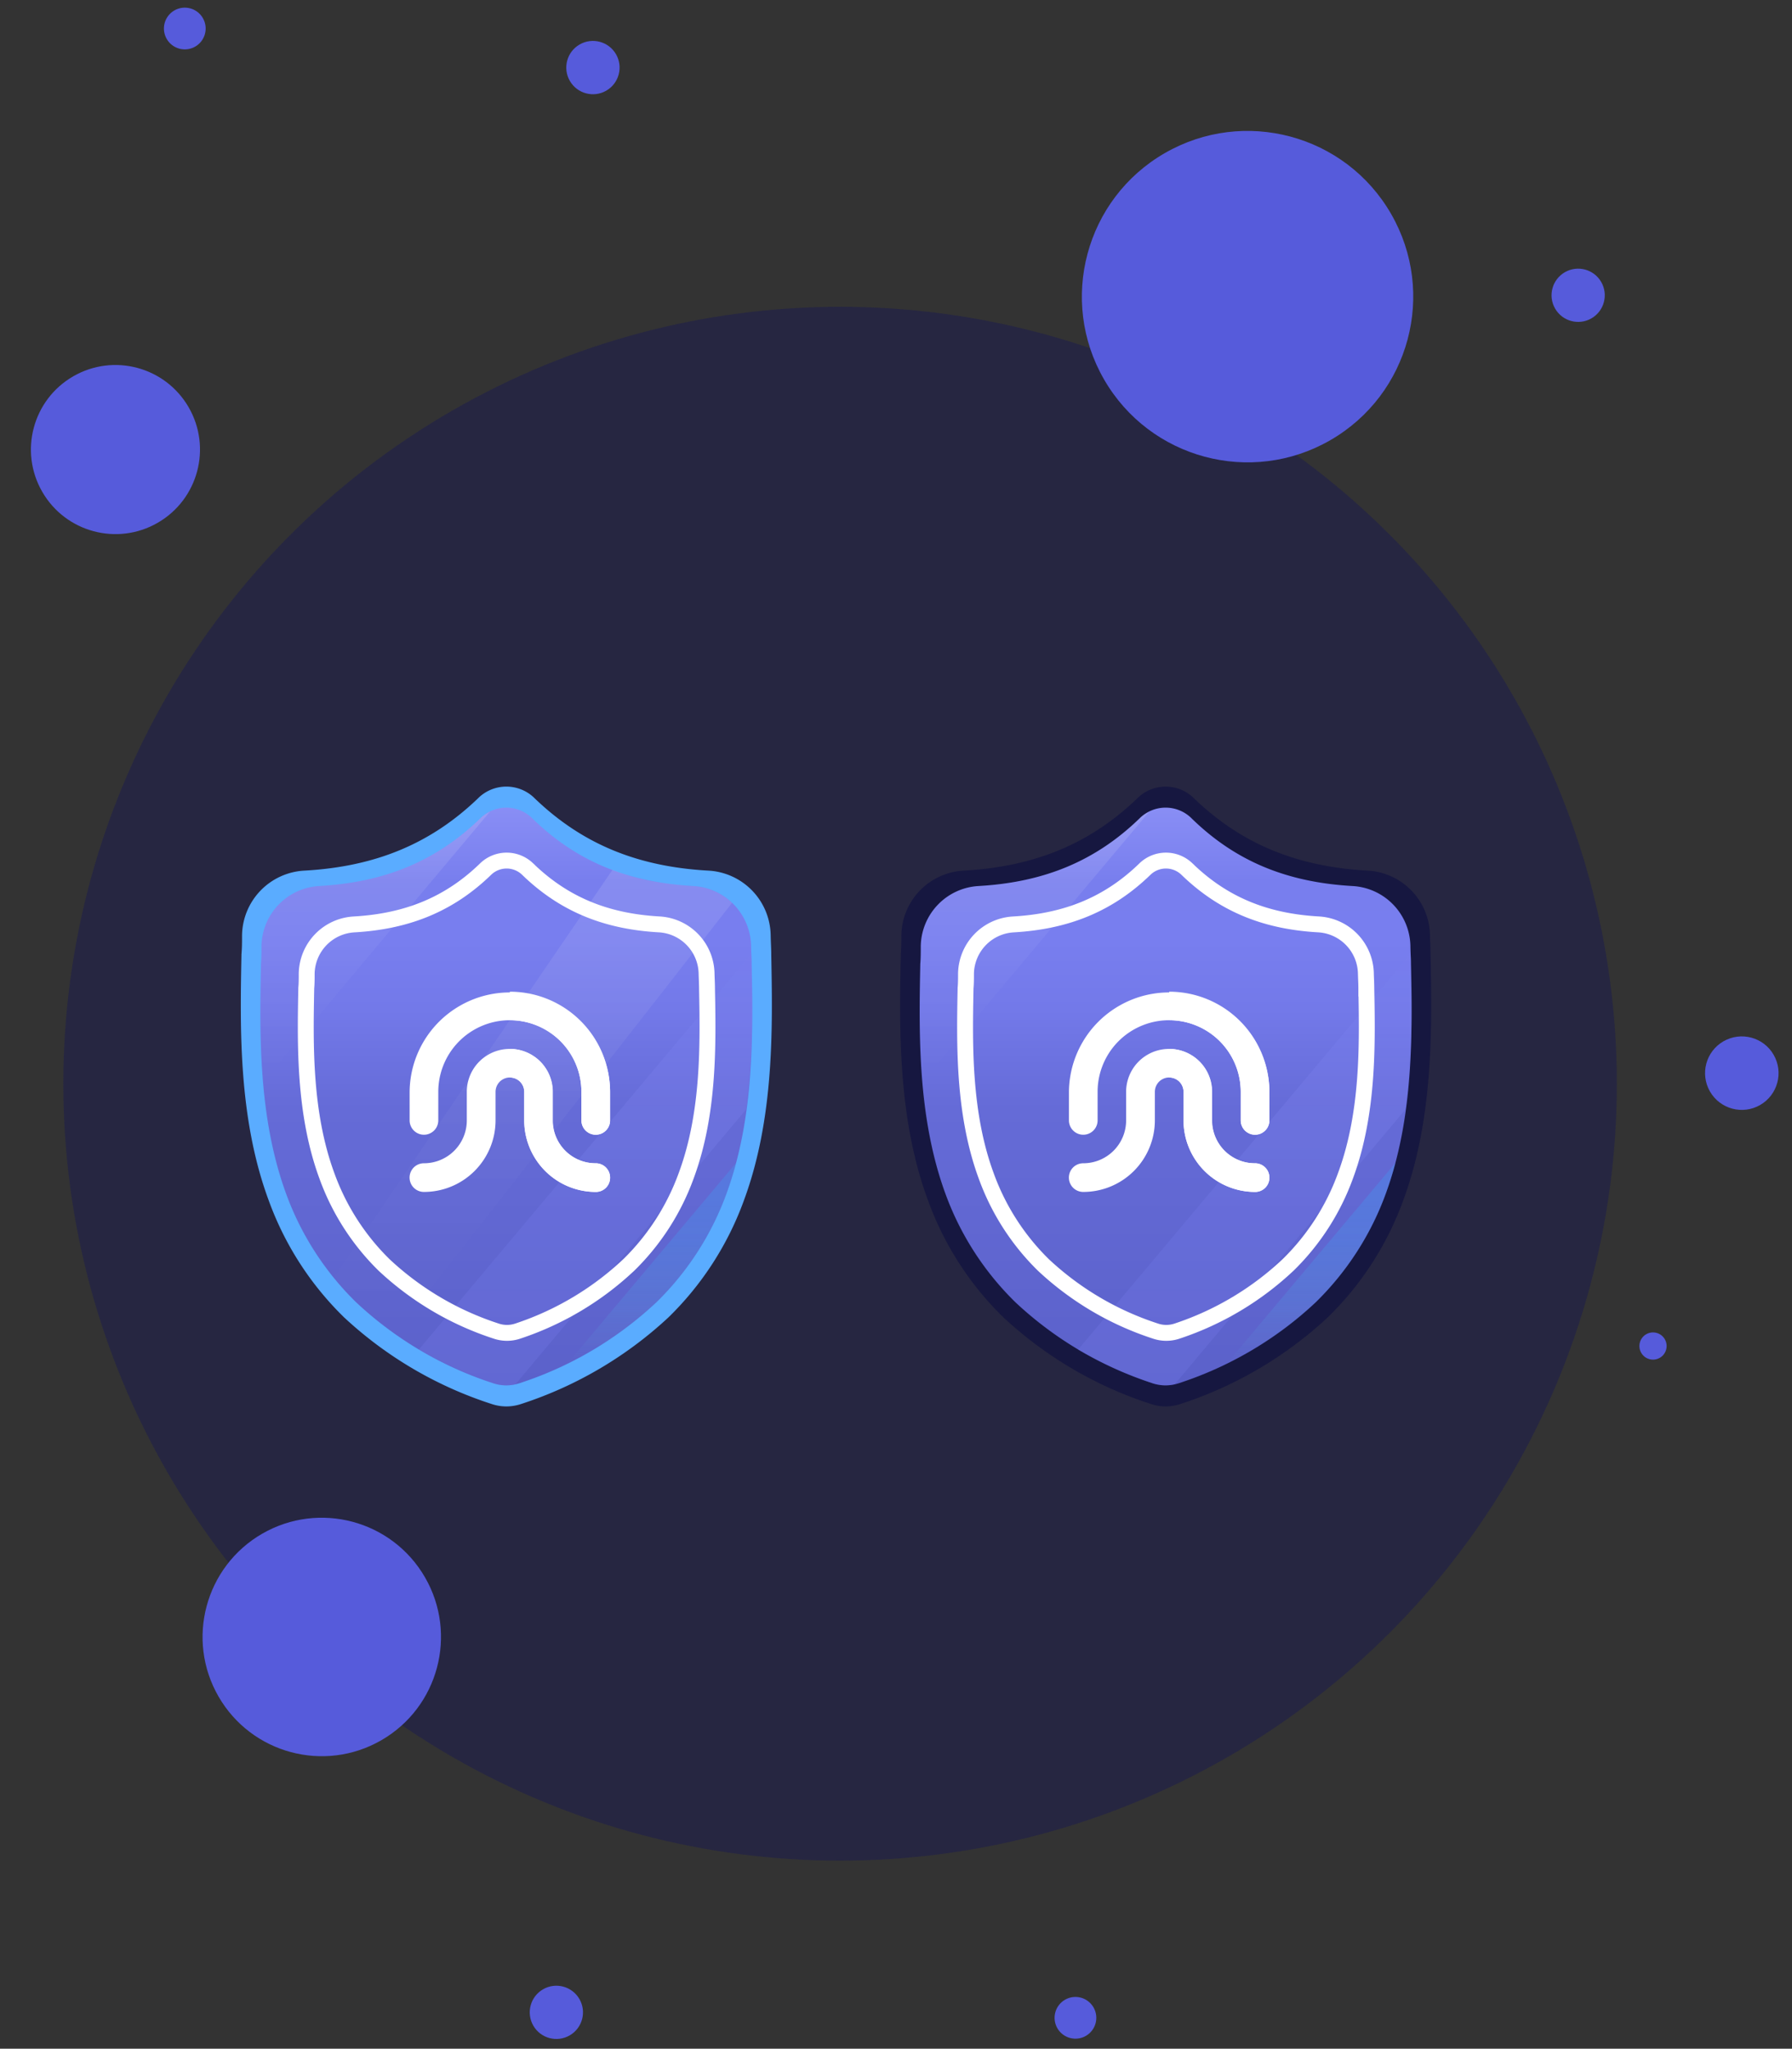 <svg xmlns="http://www.w3.org/2000/svg" xmlns:xlink="http://www.w3.org/1999/xlink" id="prefix__Component_589_3" width="225.594" height="257.861" data-name="Component 589 – 3" viewBox="0 0 225.594 257.861">
    <rect x="0" y="0" width="225.594" height="257.861" fill="#333333" stroke="none"/>
    <defs>
        <linearGradient id="prefix__linear-gradient" x1=".5" x2=".5" y2="1" gradientUnits="objectBoundingBox">
            <stop offset="0" stop-color="#61f5e8"/>
            <stop offset=".48" stop-color="#60f3e9"/>
            <stop offset=".65" stop-color="#5beceb"/>
            <stop offset=".77" stop-color="#54e1ee"/>
            <stop offset=".87" stop-color="#48d0f4"/>
            <stop offset=".96" stop-color="#3abafb"/>
            <stop offset="1" stop-color="#31acff"/>
        </linearGradient>
        <linearGradient id="prefix__linear-gradient-3" x1=".5" x2=".5" y1="1" gradientUnits="objectBoundingBox">
            <stop offset="0" stop-color="#5b61ca"/>
            <stop offset=".48" stop-color="#656bd7"/>
            <stop offset=".65" stop-color="#7379e9"/>
            <stop offset=".77" stop-color="#787eef"/>
            <stop offset=".87" stop-color="#787eee"/>
            <stop offset="1" stop-color="#898ef5"/>
        </linearGradient>
        <linearGradient id="prefix__linear-gradient-4" x1=".5" x2=".5" y2="1" gradientUnits="objectBoundingBox">
            <stop offset="0" stop-color="#fff"/>
            <stop offset=".01" stop-color="#fff" stop-opacity=".98"/>
            <stop offset=".18" stop-color="#fff" stop-opacity=".729"/>
            <stop offset=".34" stop-color="#fff" stop-opacity=".51"/>
            <stop offset=".49" stop-color="#fff" stop-opacity=".322"/>
            <stop offset=".64" stop-color="#fff" stop-opacity=".18"/>
            <stop offset=".78" stop-color="#fff" stop-opacity=".078"/>
            <stop offset=".9" stop-color="#fff" stop-opacity=".02"/>
            <stop offset="1" stop-color="#fff" stop-opacity="0"/>
        </linearGradient>
        <linearGradient id="prefix__linear-gradient-5" x1=".5" x2=".5" y1="0" xlink:href="#prefix__linear-gradient-4"/>
        <linearGradient id="prefix__linear-gradient-6" x1=".501" x2=".501" y2="1" gradientUnits="objectBoundingBox">
            <stop offset="0" stop-color="#787eee"/>
            <stop offset=".374" stop-color="#8388f2"/>
            <stop offset=".63" stop-color="#767cec"/>
            <stop offset=".833" stop-color="#777ded"/>
            <stop offset="1" stop-color="#787eee"/>
        </linearGradient>
        <linearGradient id="prefix__linear-gradient-7" x1=".499" x2=".499" y2="1" gradientUnits="objectBoundingBox">
            <stop offset="0" stop-color="#31acff"/>
            <stop offset=".14" stop-color="#32adff" stop-opacity=".988"/>
            <stop offset=".26" stop-color="#34b0fe" stop-opacity=".941"/>
            <stop offset=".39" stop-color="#37b6fc" stop-opacity=".871"/>
            <stop offset=".51" stop-color="#3cbdfa" stop-opacity=".761"/>
            <stop offset=".63" stop-color="#43c7f6" stop-opacity=".631"/>
            <stop offset=".75" stop-color="#4bd3f3" stop-opacity=".459"/>
            <stop offset=".86" stop-color="#54e1ee" stop-opacity=".271"/>
            <stop offset=".98" stop-color="#5ff2e9" stop-opacity=".051"/>
            <stop offset="1" stop-color="#61f5e8" stop-opacity="0"/>
        </linearGradient>
        <filter id="prefix__Union_2" width="125.079" height="136.411" x="1.204" y="72.812" filterUnits="userSpaceOnUse">
            <feOffset dy="3"/>
            <feGaussianBlur result="blur" stdDeviation="10"/>
            <feFlood flood-color="#005e93" flood-opacity=".161"/>
            <feComposite in2="blur" operator="in"/>
            <feComposite in="SourceGraphic"/>
        </filter>
        <filter id="prefix__Union_10" width="125.079" height="136.411" x="84.204" y="72.812" filterUnits="userSpaceOnUse">
            <feOffset dy="3"/>
            <feGaussianBlur result="blur-2" stdDeviation="10"/>
            <feFlood flood-color="#005e93" flood-opacity=".161"/>
            <feComposite in2="blur-2" operator="in"/>
            <feComposite in="SourceGraphic"/>
        </filter>
        <style>
            .prefix__cls-3{fill:#565bdb}.prefix__cls-4{stroke:transparent;fill:url(#prefix__linear-gradient)}.prefix__cls-11,.prefix__cls-4{stroke-miterlimit:10}.prefix__cls-6{fill:url(#prefix__linear-gradient-3)}.prefix__cls-7{opacity:.137;fill:url(#prefix__linear-gradient-4)}.prefix__cls-8{opacity:.111;fill:url(#prefix__linear-gradient-5)}.prefix__cls-10,.prefix__cls-9{opacity:.24}.prefix__cls-9{fill:url(#prefix__linear-gradient-6)}.prefix__cls-10{fill:url(#prefix__linear-gradient-7)}.prefix__cls-11{fill:none;stroke:#fff;stroke-width:2px}.prefix__cls-13{fill:#fff}
        </style>
    </defs>
    <circle id="prefix__Ellipse_86" cx="104" cy="104" r="104" data-name="Ellipse 86" transform="translate(2.135 32.19)" style="fill:#37477d;opacity:0"/>
    <circle id="prefix__Ellipse_317" cx="97.787" cy="97.787" r="97.787" data-name="Ellipse 317" transform="translate(7.971 38.618)" style="fill:#262641"/>
    <g id="prefix__Group_1132" data-name="Group 1132">
        <circle id="prefix__Ellipse_74" cx="4.626" cy="4.626" r="4.626" class="prefix__cls-3" data-name="Ellipse 74" transform="rotate(150 94.474 98.607)"/>
        <circle id="prefix__Ellipse_75" cx="1.713" cy="1.713" r="1.713" class="prefix__cls-3" data-name="Ellipse 75" transform="rotate(150 82.437 113.216)"/>
        <circle id="prefix__Ellipse_71" cx="10.641" cy="10.641" r="10.641" class="prefix__cls-3" data-name="Ellipse 71" transform="rotate(150 6.433 34.134)"/>
        <circle id="prefix__Ellipse_81" cx="3.356" cy="3.356" r="3.356" class="prefix__cls-3" data-name="Ellipse 81" transform="rotate(150 38.31 15.482)"/>
        <circle id="prefix__Ellipse_82" cx="2.627" cy="2.627" r="2.627" class="prefix__cls-3" data-name="Ellipse 82" transform="rotate(150 12.816 5.873)"/>
        <circle id="prefix__Ellipse_76" cx="3.351" cy="3.351" r="3.351" class="prefix__cls-3" data-name="Ellipse 76" transform="rotate(150 96.482 46.427)"/>
        <circle id="prefix__Ellipse_79" cx="3.351" cy="3.351" r="3.351" class="prefix__cls-3" data-name="Ellipse 79" transform="rotate(150 3.211 137.253)"/>
        <circle id="prefix__Ellipse_77" cx="1.322" cy="1.322" r="1.322" class="prefix__cls-3" data-name="Ellipse 77" transform="rotate(150 27.397 83.24)"/>
        <circle id="prefix__Ellipse_78" cx="20.856" cy="20.856" r="20.856" class="prefix__cls-3" data-name="Ellipse 78" transform="rotate(150 86.747 47.344)"/>
        <circle id="prefix__Ellipse_80" cx="15.006" cy="15.006" r="15.006" class="prefix__cls-3" data-name="Ellipse 80" transform="rotate(150 2.164 113.939)"/>
        <circle id="prefix__Ellipse_73" cx="2.627" cy="2.627" r="2.627" class="prefix__cls-3" data-name="Ellipse 73" transform="rotate(150 35.333 146.087)"/>
    </g>
    <g>
        <path id="prefix__Union_2-2" d="M31.021 75.306a5.5 5.5 0 0 1-.726-.2A47.51 47.51 0 0 1 12.48 64.574a37.939 37.939 0 0 1-9.1-14.214C-.3 40.379-.091 29.387.074 20.551v-.134c.071-.79.071-1.524.071-2.369a7.984 7.984 0 0 1 7.518-7.825c8.663-.482 15.367-3.309 21.092-8.891l.047-.047a4.825 4.825 0 0 1 6.554 0l.047.047c5.725 5.583 12.405 8.41 21.092 8.891a7.984 7.984 0 0 1 7.518 7.825c.016.877.071 1.643.071 2.369v.055c.166 8.852.379 19.86-3.309 29.88a38 38 0 0 1-9.1 14.214 47.68 47.68 0 0 1-17.8 10.542 5.508 5.508 0 0 1-.734.2 5.388 5.388 0 0 1-2.116 0z" class="prefix__cls-4" data-name="Union 2" transform="translate(31.66 100.31)"/>
    </g>
    <g>
        <path id="prefix__Union_10-2" d="M31.021 75.306a5.5 5.5 0 0 1-.726-.2A47.51 47.51 0 0 1 12.48 64.574a37.939 37.939 0 0 1-9.1-14.214C-.3 40.379-.091 29.387.074 20.551v-.134c.071-.79.071-1.524.071-2.369a7.984 7.984 0 0 1 7.518-7.825c8.663-.482 15.367-3.309 21.092-8.891l.047-.047a4.825 4.825 0 0 1 6.554 0l.047.047c5.725 5.583 12.405 8.41 21.092 8.891a7.984 7.984 0 0 1 7.518 7.825c.016.877.071 1.643.071 2.369v.055c.166 8.852.379 19.86-3.309 29.88a38 38 0 0 1-9.1 14.214 47.68 47.68 0 0 1-17.8 10.542 5.508 5.508 0 0 1-.734.2 5.388 5.388 0 0 1-2.116 0z" class="prefix__cls-4" data-name="Union 10" transform="translate(114.66 100.31)"/>
    </g>
    <g id="prefix__SHELID_ICON" data-name="SHELID ICON" transform="translate(30.318 99.013)">
        <path id="prefix__Path" d="M66.775 21.178v-.057c0-.752-.058-1.544-.074-2.451a8.286 8.286 0 0 0-7.833-8.1c-9.051-.5-16.012-3.423-21.978-9.2l-.049-.049a5.054 5.054 0 0 0-6.829 0l-.049.049c-5.965 5.775-12.951 8.7-21.978 9.2a8.286 8.286 0 0 0-7.833 8.1c0 .874 0 1.634-.074 2.451v.139C-.1 30.4-.317 41.771 3.517 52.1A39.219 39.219 0 0 0 13 66.8a49.583 49.583 0 0 0 18.567 10.9 5.792 5.792 0 0 0 .757.2 5.66 5.66 0 0 0 2.205 0 5.791 5.791 0 0 0 .765-.2 49.761 49.761 0 0 0 18.547-10.908 39.276 39.276 0 0 0 9.487-14.7c3.842-10.37 3.62-21.757 3.447-30.914z" style="fill:#5aacff"/>
        <path id="prefix__Path-2" d="M61.841 19.731v-.055c0-.695-.055-1.437-.063-2.258a7.707 7.707 0 0 0-7.257-7.549c-8.363-.469-14.83-3.16-20.358-8.585l-.047-.047a4.651 4.651 0 0 0-6.317 0l-.047.047C22.224 6.67 15.757 9.394 7.394 9.868a7.707 7.707 0 0 0-7.257 7.549c0 .79 0 1.579-.063 2.258v.134c-.166 8.528-.363 19.133 3.159 28.767a36.616 36.616 0 0 0 8.813 13.677 45.968 45.968 0 0 0 17.19 10.171 5.314 5.314 0 0 0 .7.19 5.2 5.2 0 0 0 2.045 0 5.32 5.32 0 0 0 .711-.19A45.974 45.974 0 0 0 49.87 62.246a36.671 36.671 0 0 0 8.813-13.685c3.537-9.661 3.332-20.261 3.158-28.83z" class="prefix__cls-6" data-name="Path" transform="translate(2.461 2.641)"/>
        <path id="prefix__Path-3" d="M27.807.719l-.047.047C22.232 6.151 15.764 8.876 7.4 9.35A7.707 7.707 0 0 0 .145 16.9c0 .79 0 1.579-.063 2.258v.134a140.306 140.306 0 0 0 .268 14.7L28.9 0a4.738 4.738 0 0 0-1.093.719z" class="prefix__cls-7" data-name="Path" transform="translate(2.453 3.16)"/>
        <path id="prefix__Path-4" d="M35.027 88.974l42.24-54.037a7.791 7.791 0 0 0-5.25-2.123s-2.514-.209-4.43-.534a27.158 27.158 0 0 1-5.374-1.5l-35.06 51.313c.91 6.414 5.68.786 7.874 6.881z" class="prefix__cls-8" data-name="Path" transform="translate(-15.425 -20.314)"/>
        <path id="prefix__Path-5" d="M41.9 1.335v-.056A11.83 11.83 0 0 0 41.852 0L0 49.819a53.286 53.286 0 0 0 9.255 4.209 5.316 5.316 0 0 0 .7.19 5.2 5.2 0 0 0 2.045 0l.174-.047 29.038-34.588A111.266 111.266 0 0 0 41.9 1.335z" class="prefix__cls-9" data-name="Path" transform="translate(22.403 21.037)"/>
        <path id="prefix__Path-6" d="M0 25.214a42.3 42.3 0 0 0 11.166-7.675 36.672 36.672 0 0 0 8.82-13.685Q20.685 1.946 21.2 0z" class="prefix__cls-10" data-name="Path" transform="translate(41.157 47.349)"/>
        <path id="prefix__Path-7" d="M50.511 16.1v-.047c0-.569-.039-1.177-.055-1.848a6.317 6.317 0 0 0-5.938-6.175c-6.838-.379-12.129-2.614-16.646-7.02a3.806 3.806 0 0 0-5.172 0c-4.517 4.41-9.808 6.637-16.646 7.024a6.317 6.317 0 0 0-5.939 6.175c0 .671 0 1.271-.055 1.848v.111c-.134 6.972-.3 15.65 2.606 23.532a29.951 29.951 0 0 0 7.186 11.188A37.588 37.588 0 0 0 23.916 59.2a4.351 4.351 0 0 0 .576.158 4.256 4.256 0 0 0 1.674 0 4.352 4.352 0 0 0 .576-.158 37.611 37.611 0 0 0 13.969-8.355 30.007 30.007 0 0 0 7.186-11.2c2.914-7.874 2.748-16.569 2.614-23.545z" class="prefix__cls-11" data-name="Path" transform="translate(8.176 9.308)"/>
    </g>
    <g id="prefix__SHELID_ICON-2" data-name="SHELID ICON" transform="translate(113.318 99.013)">
        <path id="prefix__Path-8" d="M66.775 21.178v-.057c0-.752-.058-1.544-.074-2.451a8.286 8.286 0 0 0-7.833-8.1c-9.051-.5-16.012-3.423-21.978-9.2l-.049-.049a5.054 5.054 0 0 0-6.829 0l-.049.049c-5.965 5.775-12.951 8.7-21.978 9.2a8.286 8.286 0 0 0-7.833 8.1c0 .874 0 1.634-.074 2.451v.139C-.1 30.4-.317 41.771 3.517 52.1A39.219 39.219 0 0 0 13 66.8a49.583 49.583 0 0 0 18.567 10.9 5.792 5.792 0 0 0 .757.2 5.66 5.66 0 0 0 2.205 0 5.791 5.791 0 0 0 .765-.2 49.761 49.761 0 0 0 18.547-10.908 39.276 39.276 0 0 0 9.487-14.7c3.842-10.37 3.62-21.757 3.447-30.914z" data-name="Path" style="fill:#161740"/>
        <path id="prefix__Path-9" d="M61.841 19.731v-.055c0-.695-.055-1.437-.063-2.258a7.707 7.707 0 0 0-7.257-7.549c-8.363-.469-14.83-3.16-20.358-8.585l-.047-.047a4.651 4.651 0 0 0-6.317 0l-.047.047C22.224 6.67 15.757 9.394 7.394 9.868a7.707 7.707 0 0 0-7.257 7.549c0 .79 0 1.579-.063 2.258v.134c-.166 8.528-.363 19.133 3.159 28.767a36.616 36.616 0 0 0 8.813 13.677 45.968 45.968 0 0 0 17.19 10.171 5.314 5.314 0 0 0 .7.19 5.2 5.2 0 0 0 2.045 0 5.32 5.32 0 0 0 .711-.19A45.974 45.974 0 0 0 49.87 62.246a36.671 36.671 0 0 0 8.813-13.685c3.537-9.661 3.332-20.261 3.158-28.83z" class="prefix__cls-6" data-name="Path" transform="translate(2.461 2.641)"/>
        <path id="prefix__Path-10" d="M27.807.719l-.047.047C22.232 6.151 15.764 8.876 7.4 9.35A7.707 7.707 0 0 0 .145 16.9c0 .79 0 1.579-.063 2.258v.134a140.306 140.306 0 0 0 .268 14.7L28.9 0a4.738 4.738 0 0 0-1.093.719z" class="prefix__cls-7" data-name="Path" transform="translate(2.453 3.16)"/>
        <path id="prefix__Path-11" d="M35.027 88.974l42.24-54.037a7.791 7.791 0 0 0-5.25-2.123s-2.514-.209-4.43-.534a27.158 27.158 0 0 1-5.374-1.5l-35.06 51.313c.91 6.414 5.68.786 7.874 6.881z" class="prefix__cls-8" data-name="Path" transform="translate(-15.425 -20.314)"/>
        <path id="prefix__Path-12" d="M41.9 1.335v-.056A11.83 11.83 0 0 0 41.852 0L0 49.819a53.286 53.286 0 0 0 9.255 4.209 5.316 5.316 0 0 0 .7.19 5.2 5.2 0 0 0 2.045 0l.174-.047 29.038-34.588A111.266 111.266 0 0 0 41.9 1.335z" class="prefix__cls-9" data-name="Path" transform="translate(22.403 21.037)"/>
        <path id="prefix__Path-13" d="M0 25.214a42.3 42.3 0 0 0 11.166-7.675 36.672 36.672 0 0 0 8.82-13.685Q20.685 1.946 21.2 0z" class="prefix__cls-10" data-name="Path" transform="translate(41.157 47.349)"/>
        <path id="prefix__Path-14" d="M50.511 16.1v-.047c0-.569-.039-1.177-.055-1.848a6.317 6.317 0 0 0-5.938-6.175c-6.838-.379-12.129-2.614-16.646-7.02a3.806 3.806 0 0 0-5.172 0c-4.517 4.41-9.808 6.637-16.646 7.024a6.317 6.317 0 0 0-5.939 6.175c0 .671 0 1.271-.055 1.848v.111c-.134 6.972-.3 15.65 2.606 23.532a29.951 29.951 0 0 0 7.186 11.188A37.588 37.588 0 0 0 23.916 59.2a4.351 4.351 0 0 0 .576.158 4.256 4.256 0 0 0 1.674 0 4.352 4.352 0 0 0 .576-.158 37.611 37.611 0 0 0 13.969-8.355 30.007 30.007 0 0 0 7.186-11.2c2.914-7.874 2.748-16.569 2.614-23.545z" class="prefix__cls-11" data-name="Path" transform="translate(8.176 9.308)"/>
    </g>
    <g id="prefix__Group_44" data-name="Group 44" transform="translate(51.566 124.82)">
        <path id="prefix__Path_79" d="M437.337 166.9v3.6a1.8 1.8 0 0 1-3.609 0v-3.6a9.009 9.009 0 0 0-18.018 0v3.6a1.8 1.8 0 1 1-3.609 0v-3.6a12.619 12.619 0 0 1 25.237 0z" class="prefix__cls-13" data-name="Path 79" transform="translate(-412.1 -154.3)"/>
        <path id="prefix__Path_80" d="M437.337 220.4a1.787 1.787 0 0 1-1.8 1.8 9.011 9.011 0 0 1-9.009-9.009V209.6a1.8 1.8 0 1 0-3.609 0v3.595a9.011 9.011 0 0 1-9.019 9.005 1.8 1.8 0 1 1 0-3.609 5.391 5.391 0 0 0 5.4-5.4V209.6a5.4 5.4 0 1 1 10.8 0v3.595a5.391 5.391 0 0 0 5.4 5.4 1.8 1.8 0 0 1 1.837 1.805z" class="prefix__cls-13" data-name="Path 80" transform="translate(-412.1 -196.996)"/>
        <path id="prefix__Path_81" d="M512.119 220.4a1.787 1.787 0 0 1-1.8 1.8 9.011 9.011 0 0 1-9.009-9.009V209.6a1.787 1.787 0 0 0-1.8-1.8v-3.6a5.392 5.392 0 0 1 5.4 5.4v3.595a5.391 5.391 0 0 0 5.4 5.4 1.8 1.8 0 0 1 1.809 1.805z" class="prefix__cls-13" data-name="Path 81" transform="translate(-486.882 -196.996)"/>
        <path id="prefix__Path_82" d="M512.119 166.9v3.6a1.8 1.8 0 0 1-3.609 0v-3.6a9.011 9.011 0 0 0-9.009-9.009V154.3a12.61 12.61 0 0 1 12.618 12.6z" class="prefix__cls-13" data-name="Path 82" transform="translate(-486.882 -154.3)"/>
    </g>
    <g id="prefix__Group_13053" data-name="Group 13053" transform="translate(134.566 124.82)">
        <path id="prefix__Path_79-2" d="M437.337 166.9v3.6a1.8 1.8 0 0 1-3.609 0v-3.6a9.009 9.009 0 0 0-18.018 0v3.6a1.8 1.8 0 1 1-3.609 0v-3.6a12.619 12.619 0 0 1 25.237 0z" class="prefix__cls-13" data-name="Path 79" transform="translate(-412.1 -154.3)"/>
        <path id="prefix__Path_80-2" d="M437.337 220.4a1.787 1.787 0 0 1-1.8 1.8 9.011 9.011 0 0 1-9.009-9.009V209.6a1.8 1.8 0 1 0-3.609 0v3.595a9.011 9.011 0 0 1-9.019 9.005 1.8 1.8 0 1 1 0-3.609 5.391 5.391 0 0 0 5.4-5.4V209.6a5.4 5.4 0 1 1 10.8 0v3.595a5.391 5.391 0 0 0 5.4 5.4 1.8 1.8 0 0 1 1.837 1.805z" class="prefix__cls-13" data-name="Path 80" transform="translate(-412.1 -196.996)"/>
        <path id="prefix__Path_81-2" d="M512.119 220.4a1.787 1.787 0 0 1-1.8 1.8 9.011 9.011 0 0 1-9.009-9.009V209.6a1.787 1.787 0 0 0-1.8-1.8v-3.6a5.392 5.392 0 0 1 5.4 5.4v3.595a5.391 5.391 0 0 0 5.4 5.4 1.8 1.8 0 0 1 1.809 1.805z" class="prefix__cls-13" data-name="Path 81" transform="translate(-486.882 -196.996)"/>
        <path id="prefix__Path_82-2" d="M512.119 166.9v3.6a1.8 1.8 0 0 1-3.609 0v-3.6a9.011 9.011 0 0 0-9.009-9.009V154.3a12.61 12.61 0 0 1 12.618 12.6z" class="prefix__cls-13" data-name="Path 82" transform="translate(-486.882 -154.3)"/>
    </g>
</svg>
